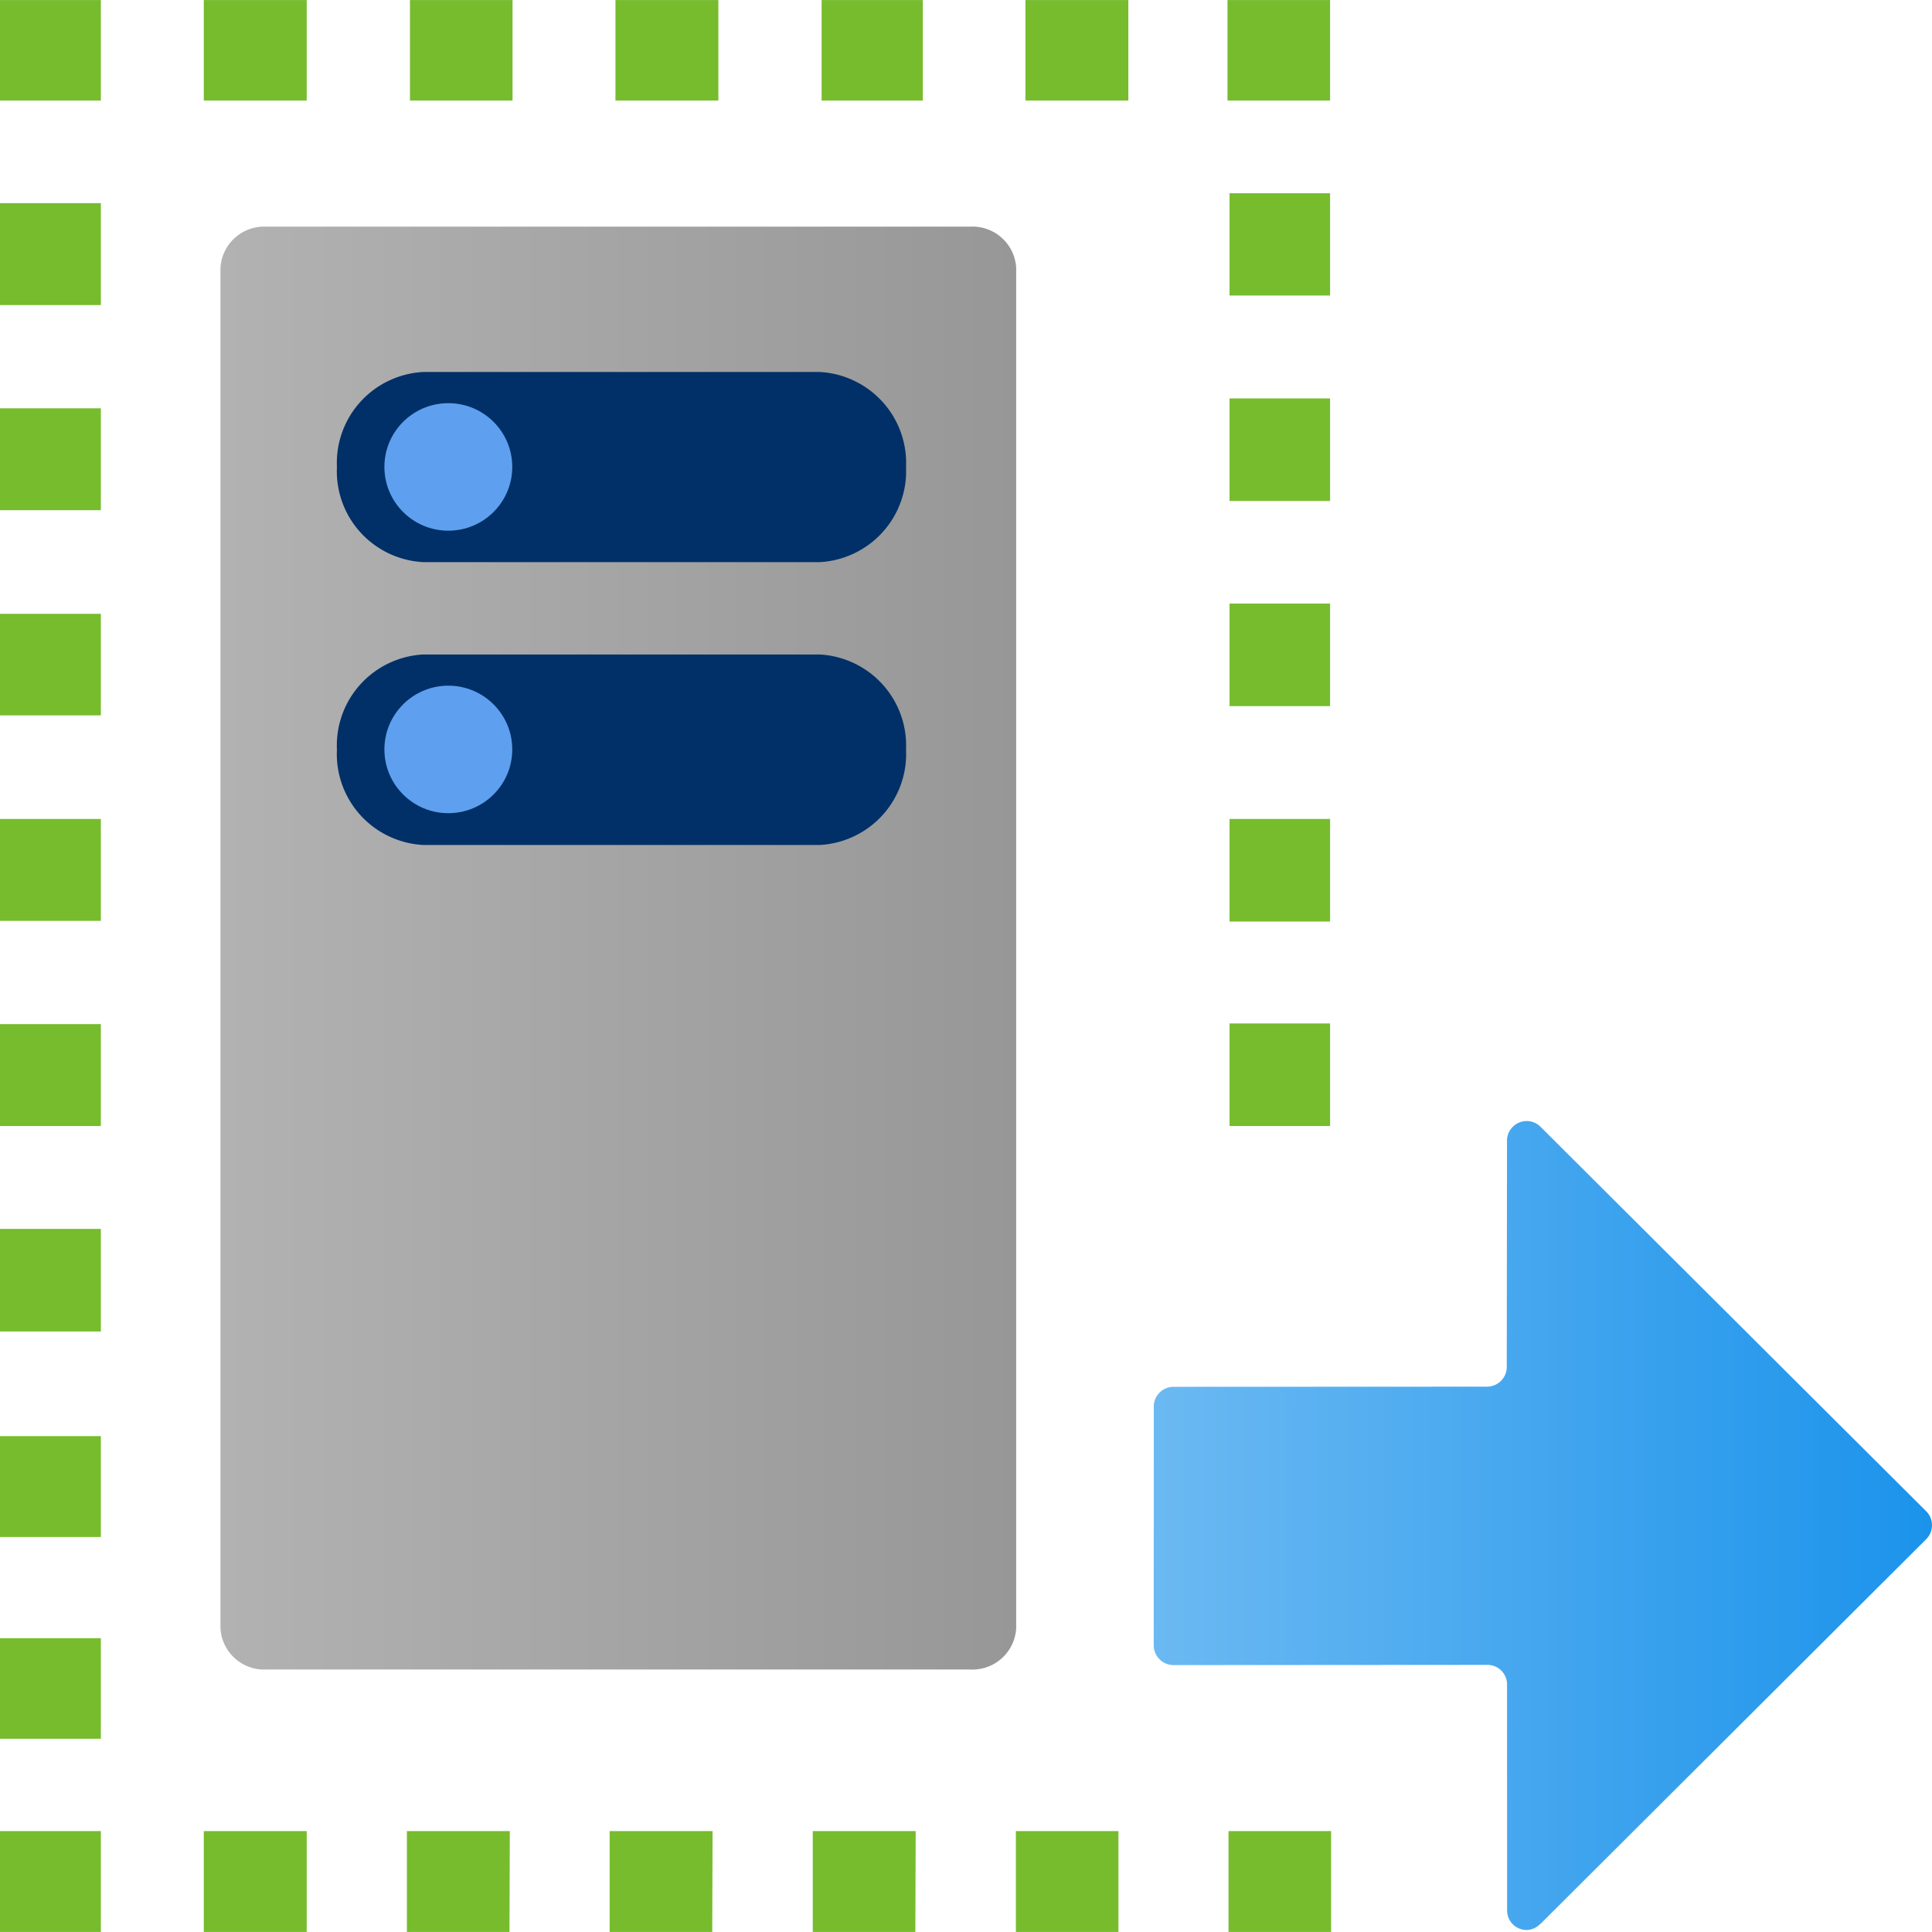 <?xml version="1.0" encoding="UTF-8" standalone="no"?>
<!-- Generated by Microsoft Visio, SVG Export Function App Scale out.svg Page-1 -->

<svg
   xmlns:dc="http://purl.org/dc/elements/1.1/"
   xmlns:cc="http://creativecommons.org/ns#"
   xmlns:rdf="http://www.w3.org/1999/02/22-rdf-syntax-ns#"
   xmlns:svg="http://www.w3.org/2000/svg"
   xmlns="http://www.w3.org/2000/svg"
   xmlns:sodipodi="http://sodipodi.sourceforge.net/DTD/sodipodi-0.dtd"
   xmlns:inkscape="http://www.inkscape.org/namespaces/inkscape"
   width="0.787in"
   height="0.787in"
   viewBox="0 0 56.693 56.69"
   xml:space="preserve"
   class="st6"
   version="1.1"
   id="svg55"
   sodipodi:docname="Function App Scale out.svg"
   style="font-size:12px;overflow:visible;color-interpolation-filters:sRGB;fill:none;fill-rule:evenodd;stroke-linecap:square;stroke-miterlimit:3"
   inkscape:version="0.92.5 (2060ec1f9f, 2020-04-08)"><sodipodi:namedview
   pagecolor="#ffffff"
   bordercolor="#666666"
   borderopacity="1"
   objecttolerance="10"
   gridtolerance="10"
   guidetolerance="10"
   inkscape:pageopacity="0"
   inkscape:pageshadow="2"
   inkscape:window-width="640"
   inkscape:window-height="480"
   id="namedview57"
   showgrid="false"
   inkscape:zoom="1.4193119"
   inkscape:cx="37.795128"
   inkscape:cy="37.786193"
   inkscape:window-x="0"
   inkscape:window-y="0"
   inkscape:window-maximized="0"
   inkscape:current-layer="svg55" />
	<style
   type="text/css"
   id="style2">
	<![CDATA[
		.st1 {fill:url(#grad0-6);stroke:none;stroke-linecap:butt;stroke-width:34}
		.st2 {fill:#003067;stroke:none;stroke-linecap:butt;stroke-width:34}
		.st3 {fill:#5ea0ef;stroke:none;stroke-linecap:butt;stroke-width:34}
		.st4 {fill:#76bc2d;stroke:none;stroke-linecap:butt;stroke-width:34}
		.st5 {fill:url(#grad0-18);stroke:none;stroke-linecap:butt;stroke-width:34}
		.st6 {fill:none;fill-rule:evenodd;font-size:12px;overflow:visible;stroke-linecap:square;stroke-miterlimit:3}
	]]>
	</style>

	<defs
   id="Patterns_And_Gradients">
		<linearGradient
   id="grad0-6"
   x1="0"
   y1="61.166"
   x2="31.444"
   y2="61.166"
   gradientTransform="scale(0.743,1.347)"
   gradientUnits="userSpaceOnUse">
			<stop
   offset="0"
   stop-color="#b3b2b3"
   stop-opacity="1"
   id="stop4" />
			<stop
   offset="1"
   stop-color="#979797"
   stop-opacity="1"
   id="stop6" />
		</linearGradient>
		<linearGradient
   id="grad0-18"
   x1="0"
   y1="99.039"
   x2="23.284"
   y2="99.039"
   gradientTransform="scale(0.981,1.02)"
   gradientUnits="userSpaceOnUse">
			<stop
   offset="0"
   stop-color="#6bb9f2"
   stop-opacity="1"
   id="stop9" />
			<stop
   offset="1"
   stop-color="#1b93eb"
   stop-opacity="1"
   id="stop11" />
		</linearGradient>
	</defs>
	<g
   id="g53"
   transform="translate(-34,-34.004)">
		<title
   id="title15">Page-1</title>
		<g
   id="group4390-1"
   transform="translate(34,-34.016)">
			<title
   id="title17">Function App Scale out</title>
			<g
   id="group4391-2">
				<title
   id="title19">Sheet.4391</title>
				<g
   id="shape4392-3"
   transform="translate(6.469,-7.701)">
					<title
   id="title21">Sheet.4392</title>
					<path
   d="M 23.35,123.49 A 1.286,1.282 0 0 1 22,124.71 H 1.35 A 1.286,1.282 0 0 1 0,123.49 V 83.59 A 1.286,1.282 0 0 1 1.35,82.37 H 22 a 1.286,1.282 0 0 1 1.35,1.21 z"
   class="st1"
   id="path23"
   inkscape:connector-curvature="0"
   style="fill:url(#grad0-6);stroke:none;stroke-width:34;stroke-linecap:butt" />
				</g>
				<g
   id="shape4393-7"
   transform="translate(9.887,-31.896)">
					<title
   id="title26">Sheet.4393</title>
					<path
   d="m 0,121.91 a 2.679,2.671 0 0 1 2.53,-2.79 h 11.64 a 2.682,2.674 0 0 1 2.53,2.79 2.682,2.674 0 0 1 -2.53,2.8 H 2.54 A 2.679,2.671 0 0 1 0,121.91 Z m 0,-8.29 a 2.679,2.671 0 0 1 2.53,-2.79 h 11.64 a 2.682,2.674 0 0 1 2.53,2.79 2.682,2.674 0 0 1 -2.53,2.79 H 2.54 A 2.675,2.668 0 0 1 0,113.62 Z"
   class="st2"
   id="path28"
   inkscape:connector-curvature="0"
   style="fill:#003067;stroke:none;stroke-width:34;stroke-linecap:butt" />
				</g>
				<g
   id="shape4394-9"
   transform="translate(11.28,-41.118)">
					<title
   id="title31">Sheet.4394</title>
					<ellipse
   cx="1.876"
   cy="122.838"
   rx="1.876"
   ry="1.871"
   class="st3"
   id="ellipse33"
   style="fill:#5ea0ef;stroke:none;stroke-width:34;stroke-linecap:butt" />
				</g>
				<g
   id="shape4395-11"
   transform="translate(11.28,-32.828)">
					<title
   id="title36">Sheet.4395</title>
					<ellipse
   cx="1.876"
   cy="122.838"
   rx="1.876"
   ry="1.871"
   class="st3"
   id="ellipse38"
   style="fill:#5ea0ef;stroke:none;stroke-width:34;stroke-linecap:butt" />
				</g>
				<g
   id="shape4396-13">
					<title
   id="title41">Sheet.4396</title>
					<path
   d="M 9,124.71 H 5.98 v -2.96 H 9 Z m 5.95,0 h -3.01 v -2.96 h 3.02 z m 5.95,0 h -3.01 v -2.96 h 3.02 z m 5.96,0 h -3.01 v -2.96 h 3.02 z m 5.96,0 h -3.01 v -2.96 h 3.01 z m 6.24,0 h -3.01 v -2.96 h 3.01 z M 0,121.75 h 2.96 v 2.96 H 0 Z m 0,-5.66 h 2.96 v 2.95 H 0 Z m 0,-5.93 h 2.96 v 2.96 H 0 Z m 2.96,-3.07 H 0 v -3.01 h 2.96 z m 0,-6.03 H 0 v -2.99 h 2.96 z m 0,-6.02 H 0 v -2.99 h 2.96 z m 0,-6.03 H 0 v -2.98 h 2.96 z m 0,-6.02 H 0 V 80 h 2.96 z m 0,-6.02 H 0 V 73.98 H 2.96 Z M 0,68.02 h 2.96 v 2.95 H 0 Z m 21.08,2.95 h -3.02 v -2.95 h 3.02 z m -6.04,0 h -3.01 v -2.95 h 3.01 z M 9,70.97 H 5.98 V 68.02 H 9 Z m 15.11,-2.95 h 2.97 v 2.95 h -2.97 z m 14.92,2.95 h -3.01 v -2.95 h 3.01 z m -5.92,0 h -3.02 v -2.95 h 3.02 z m 5.92,24.09 h -2.95 v -3.01 h 2.95 z m 0,6 h -2.95 v -3.01 h 2.95 z m 0,-12.32 h -2.95 v -3.01 h 2.95 z m 0,-6.02 h -2.95 v -3.01 h 2.95 z m 0,-6.03 h -2.95 v -3 h 2.95 z"
   class="st4"
   id="path43"
   inkscape:connector-curvature="0"
   style="fill:#76bc2d;stroke:none;stroke-width:34;stroke-linecap:butt" />
				</g>
				<g
   id="shape4397-15"
   transform="translate(33.855,-0.057)">
					<title
   id="title46">Sheet.4397</title>
					<path
   d="m 11.35,124.53 11.32,-11.29 a 0.581,0.58 -180 0 0 0,-0.816 L 11.35,101.14 a 0.572,0.57 -180 0 0 -0.812,0 0.565,0.564 -180 0 0 -0.171,0.413 L 10.36,108.19 a 0.581,0.58 0 0 1 -0.578,0.576 L 0.58,108.77 a 0.581,0.58 -180 0 0 -0.578,0.576 L 0,116.36 a 0.581,0.58 -180 0 0 0.578,0.576 L 9.79,116.93 a 0.575,0.573 0 0 1 0.578,0.573 L 10.37,124.13 a 0.575,0.573 -180 0 0 0.569,0.58 0.569,0.567 -180 0 0 0.407,-0.183 z"
   class="st5"
   id="path48"
   inkscape:connector-curvature="0"
   style="fill:url(#grad0-18);stroke:none;stroke-width:34;stroke-linecap:butt" />
				</g>
			</g>
		</g>
	</g>
</svg>